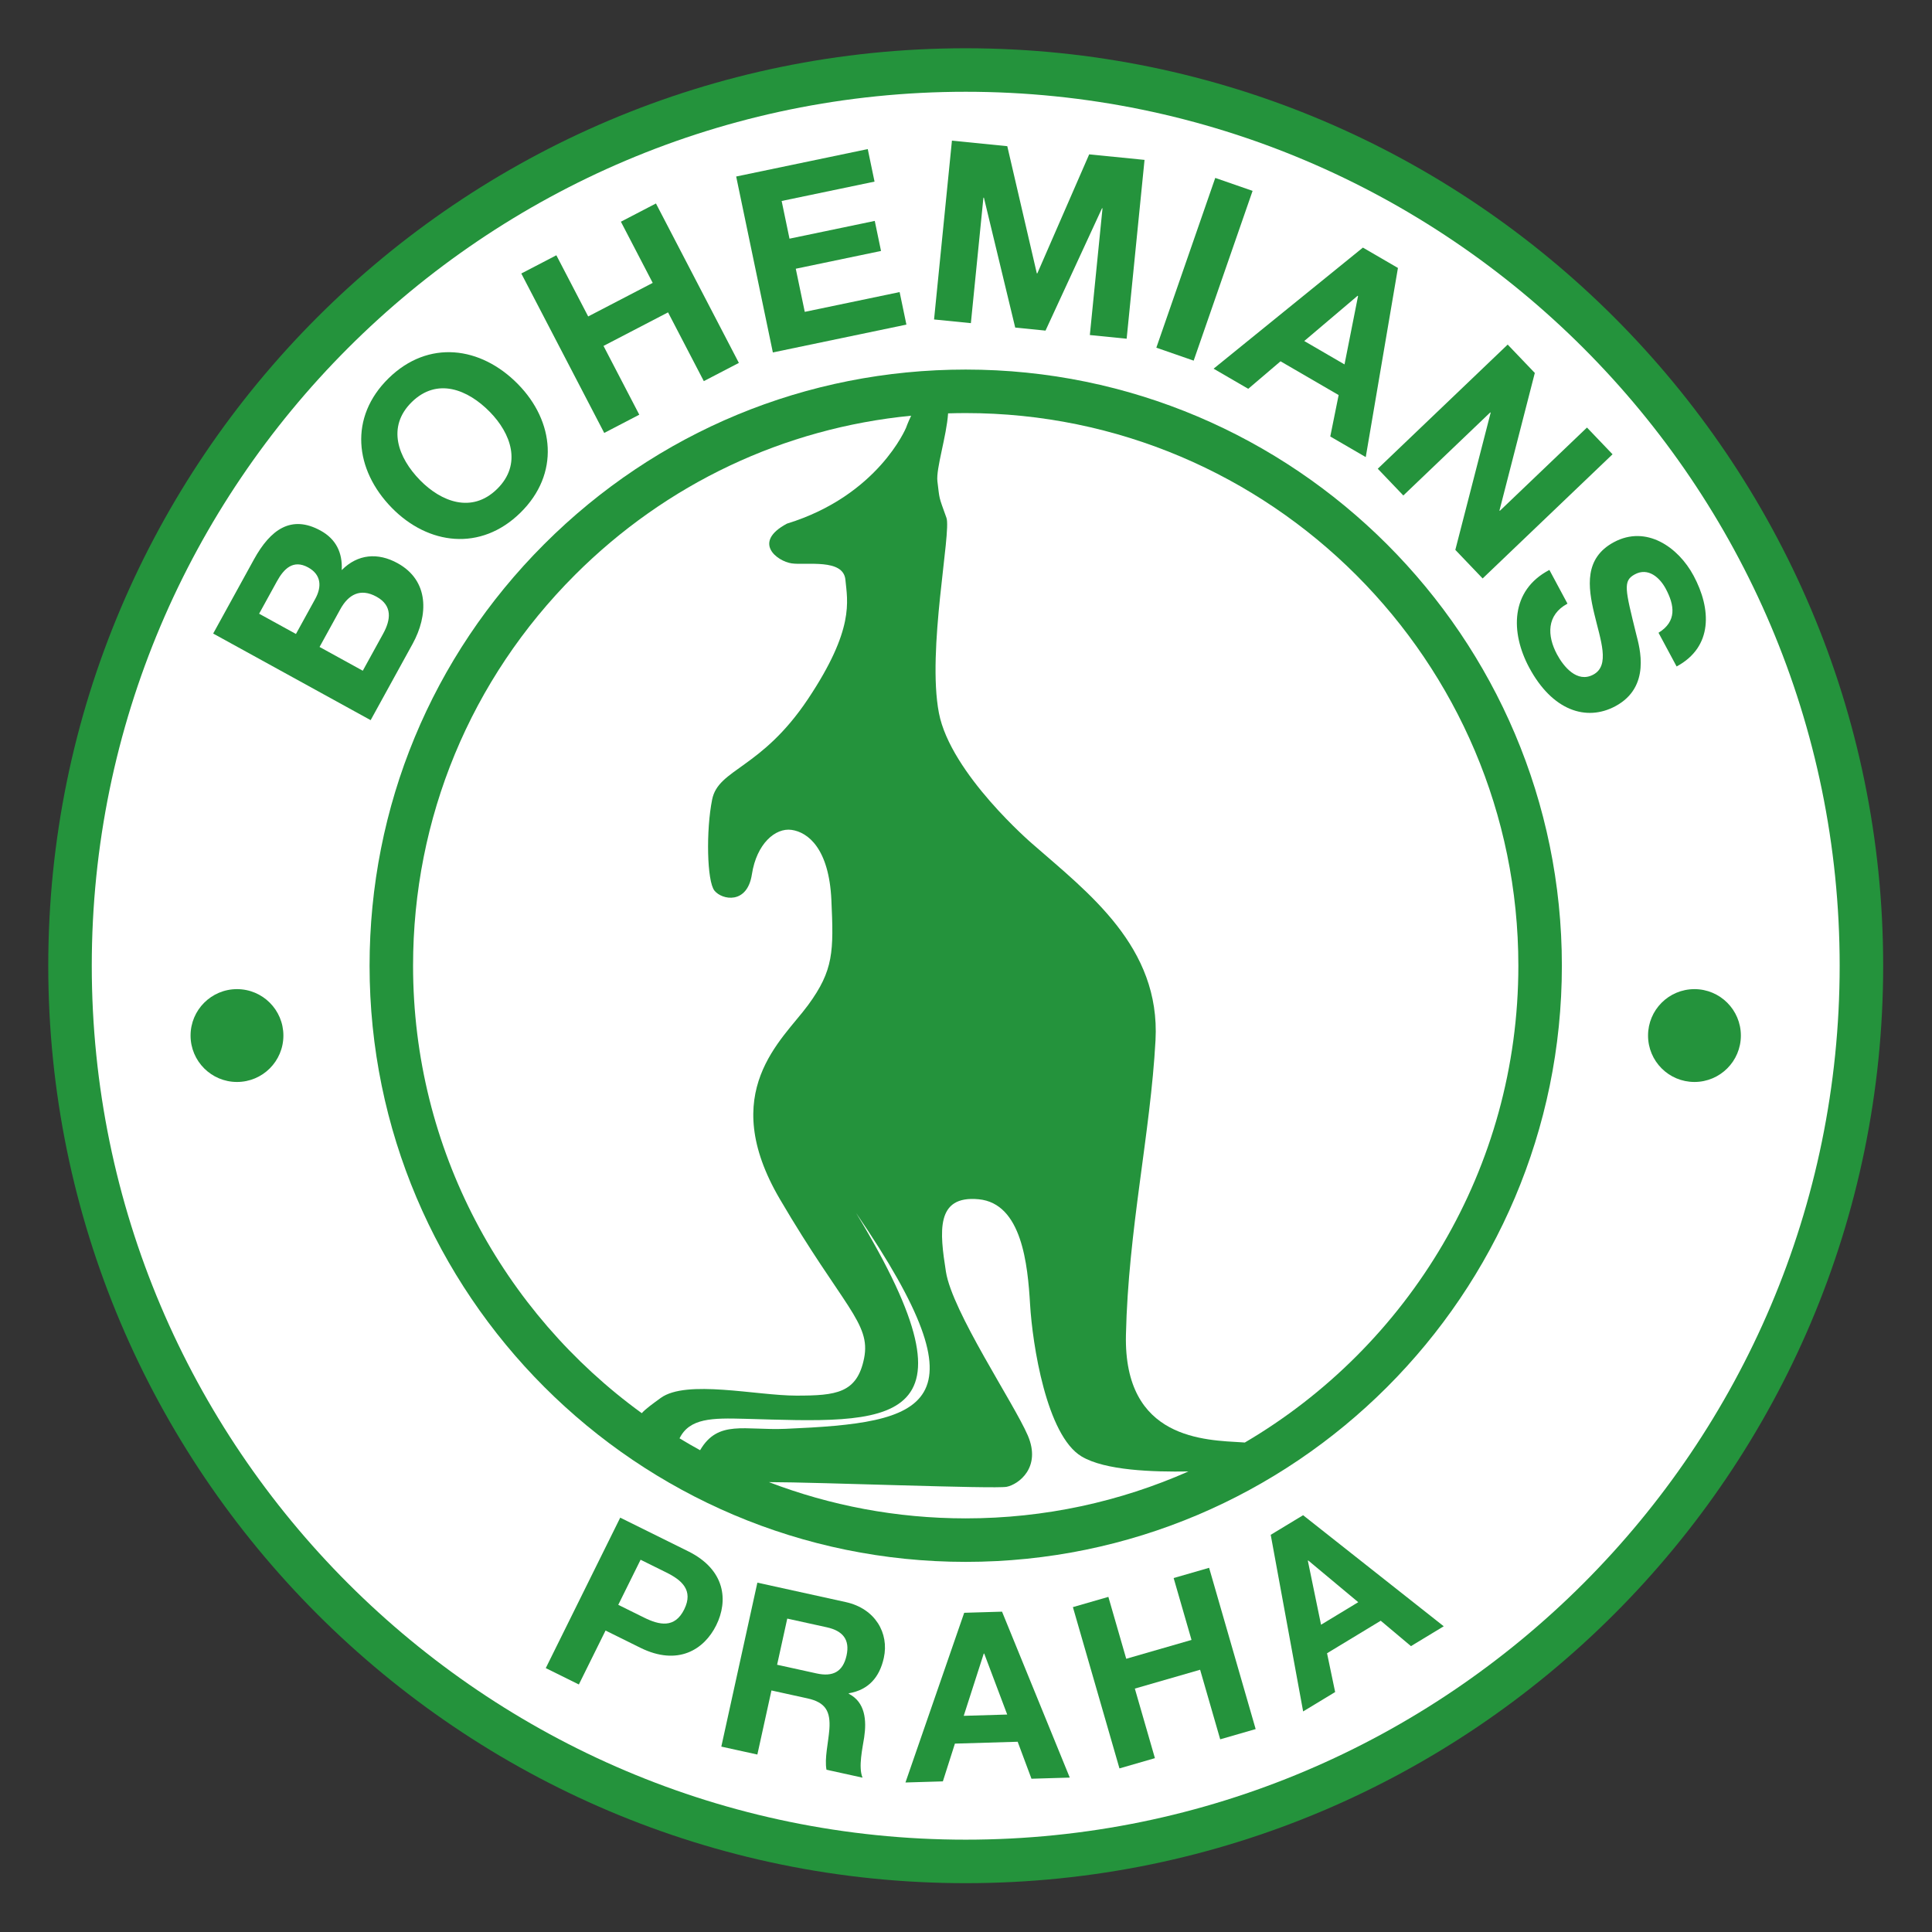 <svg height="1000" viewBox="0 0 1000 1000" width="1000" xmlns="http://www.w3.org/2000/svg"><rect x="0" y="0" width="1000" height="1000" fill="#333333" stroke="none"/><g transform="matrix(1.678 0 0 1.678 -54.385 -54.385)"><path d="m 47.297 330.297 c 0 156.047 126.952 283 282.998 283 c 156.049 0 283.002 -126.953 283.002 -283 c 0 -156.046 -126.953 -283 -283.002 -283 c -156.047 0 -282.998 126.954 -282.998 283 z" fill="#24933c"/><path d="m 599.877 330.297 c 0 -148.646 -120.933 -269.58 -269.578 -269.58 c -148.648 0 -269.581 120.934 -269.581 269.58 c 0 148.647 120.934 269.58 269.581 269.58 c 148.645 0 269.578 -120.933 269.578 -269.58 z" fill="#fff"/><path d="M 260.324 144.351 L 234.746 95.175 L 223.933 100.798 L 233.748 119.671 L 213.843 130.023 L 204.027 111.152 L 193.213 116.775 L 218.792 165.954 L 229.605 160.33 L 218.572 139.115 L 238.477 128.763 L 249.511 149.977 Z" fill="#24933c"/><path d="M 304.172 109.823 L 302.24 100.551 L 275.941 106.032 L 273.519 94.405 L 302.171 88.431 L 300.08 78.397 L 259.493 86.858 L 270.807 141.126 L 312.002 132.538 L 309.911 122.506 L 280.649 128.606 L 277.876 115.304 Z" fill="#24933c"/><path d="M 354.912 134.39 L 372.337 96.651 L 372.492 96.667 L 368.585 135.755 L 379.94 136.891 L 385.455 81.731 L 368.382 80.025 L 352.384 116.737 L 352.228 116.722 L 343.119 77.501 L 326.047 75.794 L 320.533 130.954 L 331.889 132.088 L 335.757 93.384 L 335.912 93.399 L 345.564 133.455 Z" fill="#24933c"/><path d="M 400.61 143.656 L 418.786 91.287 L 407.27 87.29 L 389.096 139.659 Z" fill="#24933c"/><path d="M 489.745 210.84 L 529.818 172.54 L 521.931 164.291 L 495.048 189.984 L 494.941 189.871 L 505.841 147.454 L 497.473 138.699 L 457.399 176.997 L 465.285 185.248 L 492.112 159.608 L 492.22 159.719 L 481.323 202.027 Z" fill="#24933c"/><path d="m 510.338 208.212 c -12.114 6.326 -12.026 19.319 -6.227 30.129 c 7.123 13.271 17.62 16.713 26.582 11.904 c 11.082 -5.947 7.464 -18.105 6.444 -22.141 c -3.424 -13.934 -4.194 -16.516 -.433 -18.536 c 4.106 -2.203 7.673 .994 9.508 4.414 c 2.754 5.131 3.487 10.111 -2.212 13.612 l 5.581 10.398 c 11.286 -6.058 10.704 -17.815 5.233 -28.009 c -4.734 -8.825 -14.591 -15.695 -24.579 -10.335 c -9.166 4.919 -8.042 13.744 -6.066 22.023 c 1.939 8.211 4.978 16.008 -.289 18.835 c -4.993 2.679 -9.173 -2.479 -11.191 -6.242 c -3.085 -5.746 -3.272 -12.165 3.227 -15.653 z" fill="#24933c"/><path d="M 419.734 565.766 L 405.375 516.017 L 394.435 519.175 L 399.947 538.267 L 379.81 544.077 L 374.3 524.987 L 363.36 528.145 L 377.719 577.894 L 388.659 574.735 L 382.465 553.276 L 402.602 547.463 L 408.796 568.924 Z" fill="#24933c"/><path d="m 155.033 206.123 c -6.054 -3.331 -12.26 -2.844 -17.214 2.139 c .277 -5.34 -1.745 -9.555 -6.508 -12.173 c -9.048 -4.978 -15.483 -.366 -20.572 8.887 l -12.572 22.859 l 48.573 26.716 l 12.945 -23.539 c 4.828 -8.777 5.213 -19.464 -4.652 -24.889 z m -25.384 11.027 l -5.949 10.815 l -11.361 -6.248 l 5.5 -10.001 c 2.096 -3.81 4.995 -6.822 9.621 -4.279 c 4.082 2.246 4.248 5.971 2.189 9.713 z m 20.952 10.726 l -6.286 11.428 l -13.334 -7.333 l 6.399 -11.633 c 2.505 -4.558 6.2 -6.602 11.166 -3.871 c 5.035 2.769 4.374 7.192 2.055 11.409 z" fill="#24933c"/><path d="m 192.212 150.932 c -11.519 -11.756 -27.693 -13.842 -39.947 -1.833 c -12.254 12.009 -10.497 28.222 1.021 39.978 c 11.193 11.422 27.377 13.516 39.631 1.509 c 12.255 -12.009 10.488 -28.231 -.705 -39.654 z m -6.476 32.324 c -7.818 7.661 -17.278 3.888 -23.744 -2.71 c -6.791 -6.931 -10.373 -16.466 -2.555 -24.126 c 7.818 -7.661 17.278 -3.888 24.069 3.044 c 6.467 6.597 10.048 16.131 2.23 23.792 z" fill="#24933c"/><path d="m 445.328 154.271 l -2.578 12.778 l 10.941 6.359 l 9.929 -58.345 l -10.808 -6.28 l -46.055 37.352 l 10.686 6.209 l 9.961 -8.489 z m 5.855 -30.631 l .134 .078 l -4.177 21.099 l -12.419 -7.217 z" fill="#24933c"/><path d="m 244.656 510.906 l -20.93 -10.357 l -22.966 46.409 l 10.205 5.05 l 8.233 -16.64 l 10.725 5.308 c 11.57 5.725 19.689 .6 23.42 -6.939 c 3.731 -7.541 2.883 -17.104 -8.687 -22.831 z m -1.192 17.941 c -2.928 5.915 -7.667 4.863 -12.411 2.517 l -7.931 -3.926 l 6.884 -13.909 l 7.931 3.925 c 4.744 2.347 8.454 5.479 5.527 11.393 z" fill="#24933c"/><path d="m 293.3 526.593 l -27.27 -5.997 l -11.122 50.575 l 11.12 2.443 l 4.346 -19.762 l 11.12 2.446 c 5.596 1.232 7.136 4.02 6.747 9.503 c -.322 4.162 -1.538 9.019 -.893 12.503 l 11.12 2.446 c -1.36 -3.27 .02 -9.205 .508 -12.438 c .768 -5.179 .377 -10.834 -4.765 -13.448 l .03 -.144 c 6.095 -1.036 9.485 -4.969 10.793 -10.917 c 1.684 -7.65 -2.667 -15.216 -11.734 -17.21 z m .241 16.464 c -1.122 5.1 -4.281 6.632 -9.239 5.543 l -12.183 -2.68 l 3.131 -14.236 l 12.183 2.68 c 4.959 1.089 7.182 3.805 6.108 8.693 z" fill="#24933c"/><path d="m 329.828 529.893 l -18.119 52.345 l 11.539 -.343 l 3.716 -11.647 l 19.356 -.576 l 4.257 11.409 l 11.815 -.351 l -20.894 -51.184 z m -.144 31.784 l 6.176 -19.193 l .146 -.004 l 7.089 18.799 z" fill="#24933c"/><path d="m 434.365 499.794 l -9.988 6.049 l 10.001 54.478 l 9.874 -5.979 l -2.5 -11.966 l 16.563 -10.032 l 9.323 7.835 l 10.111 -6.123 z m 5.537 33.782 l -4.074 -19.747 l .124 -.074 l 15.424 12.87 z" fill="#24933c"/><path d="m 119.826 351.842 c 0 7.904 -6.397 14.314 -14.317 14.314 c -7.904 0 -14.318 -6.41 -14.318 -14.314 c 0 -7.912 6.414 -14.322 14.318 -14.322 c 7.92 0 14.317 6.41 14.317 14.322 z" fill="#24933c"/><path d="m 540.768 351.842 c 0 7.904 6.396 14.314 14.316 14.314 c 7.904 0 14.318 -6.41 14.318 -14.314 c 0 -7.912 -6.414 -14.322 -14.318 -14.322 c -7.92 0 -14.316 6.41 -14.316 14.322 z" fill="#24933c"/><path d="m 200.27 200.266 c -34.733 34.732 -53.861 80.91 -53.861 130.031 c 0 101.398 82.494 183.891 183.891 183.891 c 101.397 0 183.887 -82.492 183.887 -183.891 c 0 -101.396 -82.49 -183.891 -183.887 -183.891 c -49.12 0 -95.299 19.126 -130.03 53.86 z" fill="#24933c"/><path d="m 311.904 164.331 c 0 0 -8.621 20.949 -36.744 29.599 c -10.815 5.772 -3.019 11.602 1.44 12.26 c 4.457 .659 15.958 -1.596 16.586 5.051 c .626 6.647 2.89 15.145 -11.536 36.777 c -14.428 21.631 -27.651 21.48 -29.568 31.006 c -1.915 9.528 -1.624 25.228 .718 28.122 c 2.344 2.892 10.103 4.329 11.543 -5.045 c 1.442 -9.377 7.203 -14.424 12.256 -13.702 c 5.05 .72 11.539 5.771 12.263 21.635 c .718 15.862 .724 21.629 -7.213 32.444 c -7.937 10.819 -28.125 26.684 -8.655 59.857 c 19.468 33.169 28.127 38.215 25.96 49.034 c -2.163 10.818 -8.649 11.536 -20.911 11.536 c -12.258 0 -33.898 -5.049 -41.83 .722 c -2.639 1.92 -4.639 3.359 -5.841 4.694 c -42.712 -31.008 -70.545 -81.322 -70.545 -138.023 c 0 -45.536 17.733 -88.344 49.929 -120.543 c 28.197 -28.195 64.533 -45.298 103.71 -49.111 c -.985 2.053 -1.562 3.687 -1.562 3.687 z" fill="#fff"/><path d="m 269.592 489.586 c 15.414 .02 69.76 2.158 73.351 1.444 c 3.603 -.725 10.783 -5.909 6.491 -15.864 c -4.3 -9.954 -23.315 -38.192 -25.24 -50.478 c -1.925 -12.285 -3.26 -23.623 10.093 -22.353 c 13.355 1.271 15.141 20.192 15.864 32.448 c .726 12.26 5.049 40.384 15.868 46.874 c 7.285 4.373 22.095 4.817 32.972 4.641 c -21.026 9.295 -44.265 14.471 -68.693 14.471 c -21.374 -.001 -41.838 -3.964 -60.706 -11.183 z" fill="#fff"/><path d="m 416.388 477.376 c -.198 -.018 -.401 -.032 -.614 -.046 c -11.536 -.722 -36.773 -.722 -36.055 -33.175 c .72 -32.446 7.56 -62.062 9.122 -90.858 c 1.561 -28.793 -20.658 -45.434 -37.963 -60.574 c 0 0 -25.241 -21.631 -28.849 -40.383 c -3.729 -19.39 3.903 -55.809 2.325 -60.203 c -2.503 -6.958 -2.064 -5.483 -2.787 -11.248 c -.484 -3.88 2.827 -13.93 3.293 -20.974 c 1.808 -.056 3.622 -.088 5.439 -.088 c 93.995 0 170.467 76.473 170.467 170.47 c 0 62.614 -33.937 117.442 -84.378 147.079 z" fill="#fff"/><path d="m 296.485 406.568 c 40.977 67.598 9.813 64.725 -34.245 63.489 c -10.153 -.283 -17.119 -.241 -20.218 6.025 c 2.084 1.267 4.202 2.484 6.344 3.662 c 5.531 -9.482 13.721 -6.054 26.402 -6.598 c 43.52 -1.87 62.87 -6.31 21.717 -66.578 z" fill="#fff"/></g></svg>